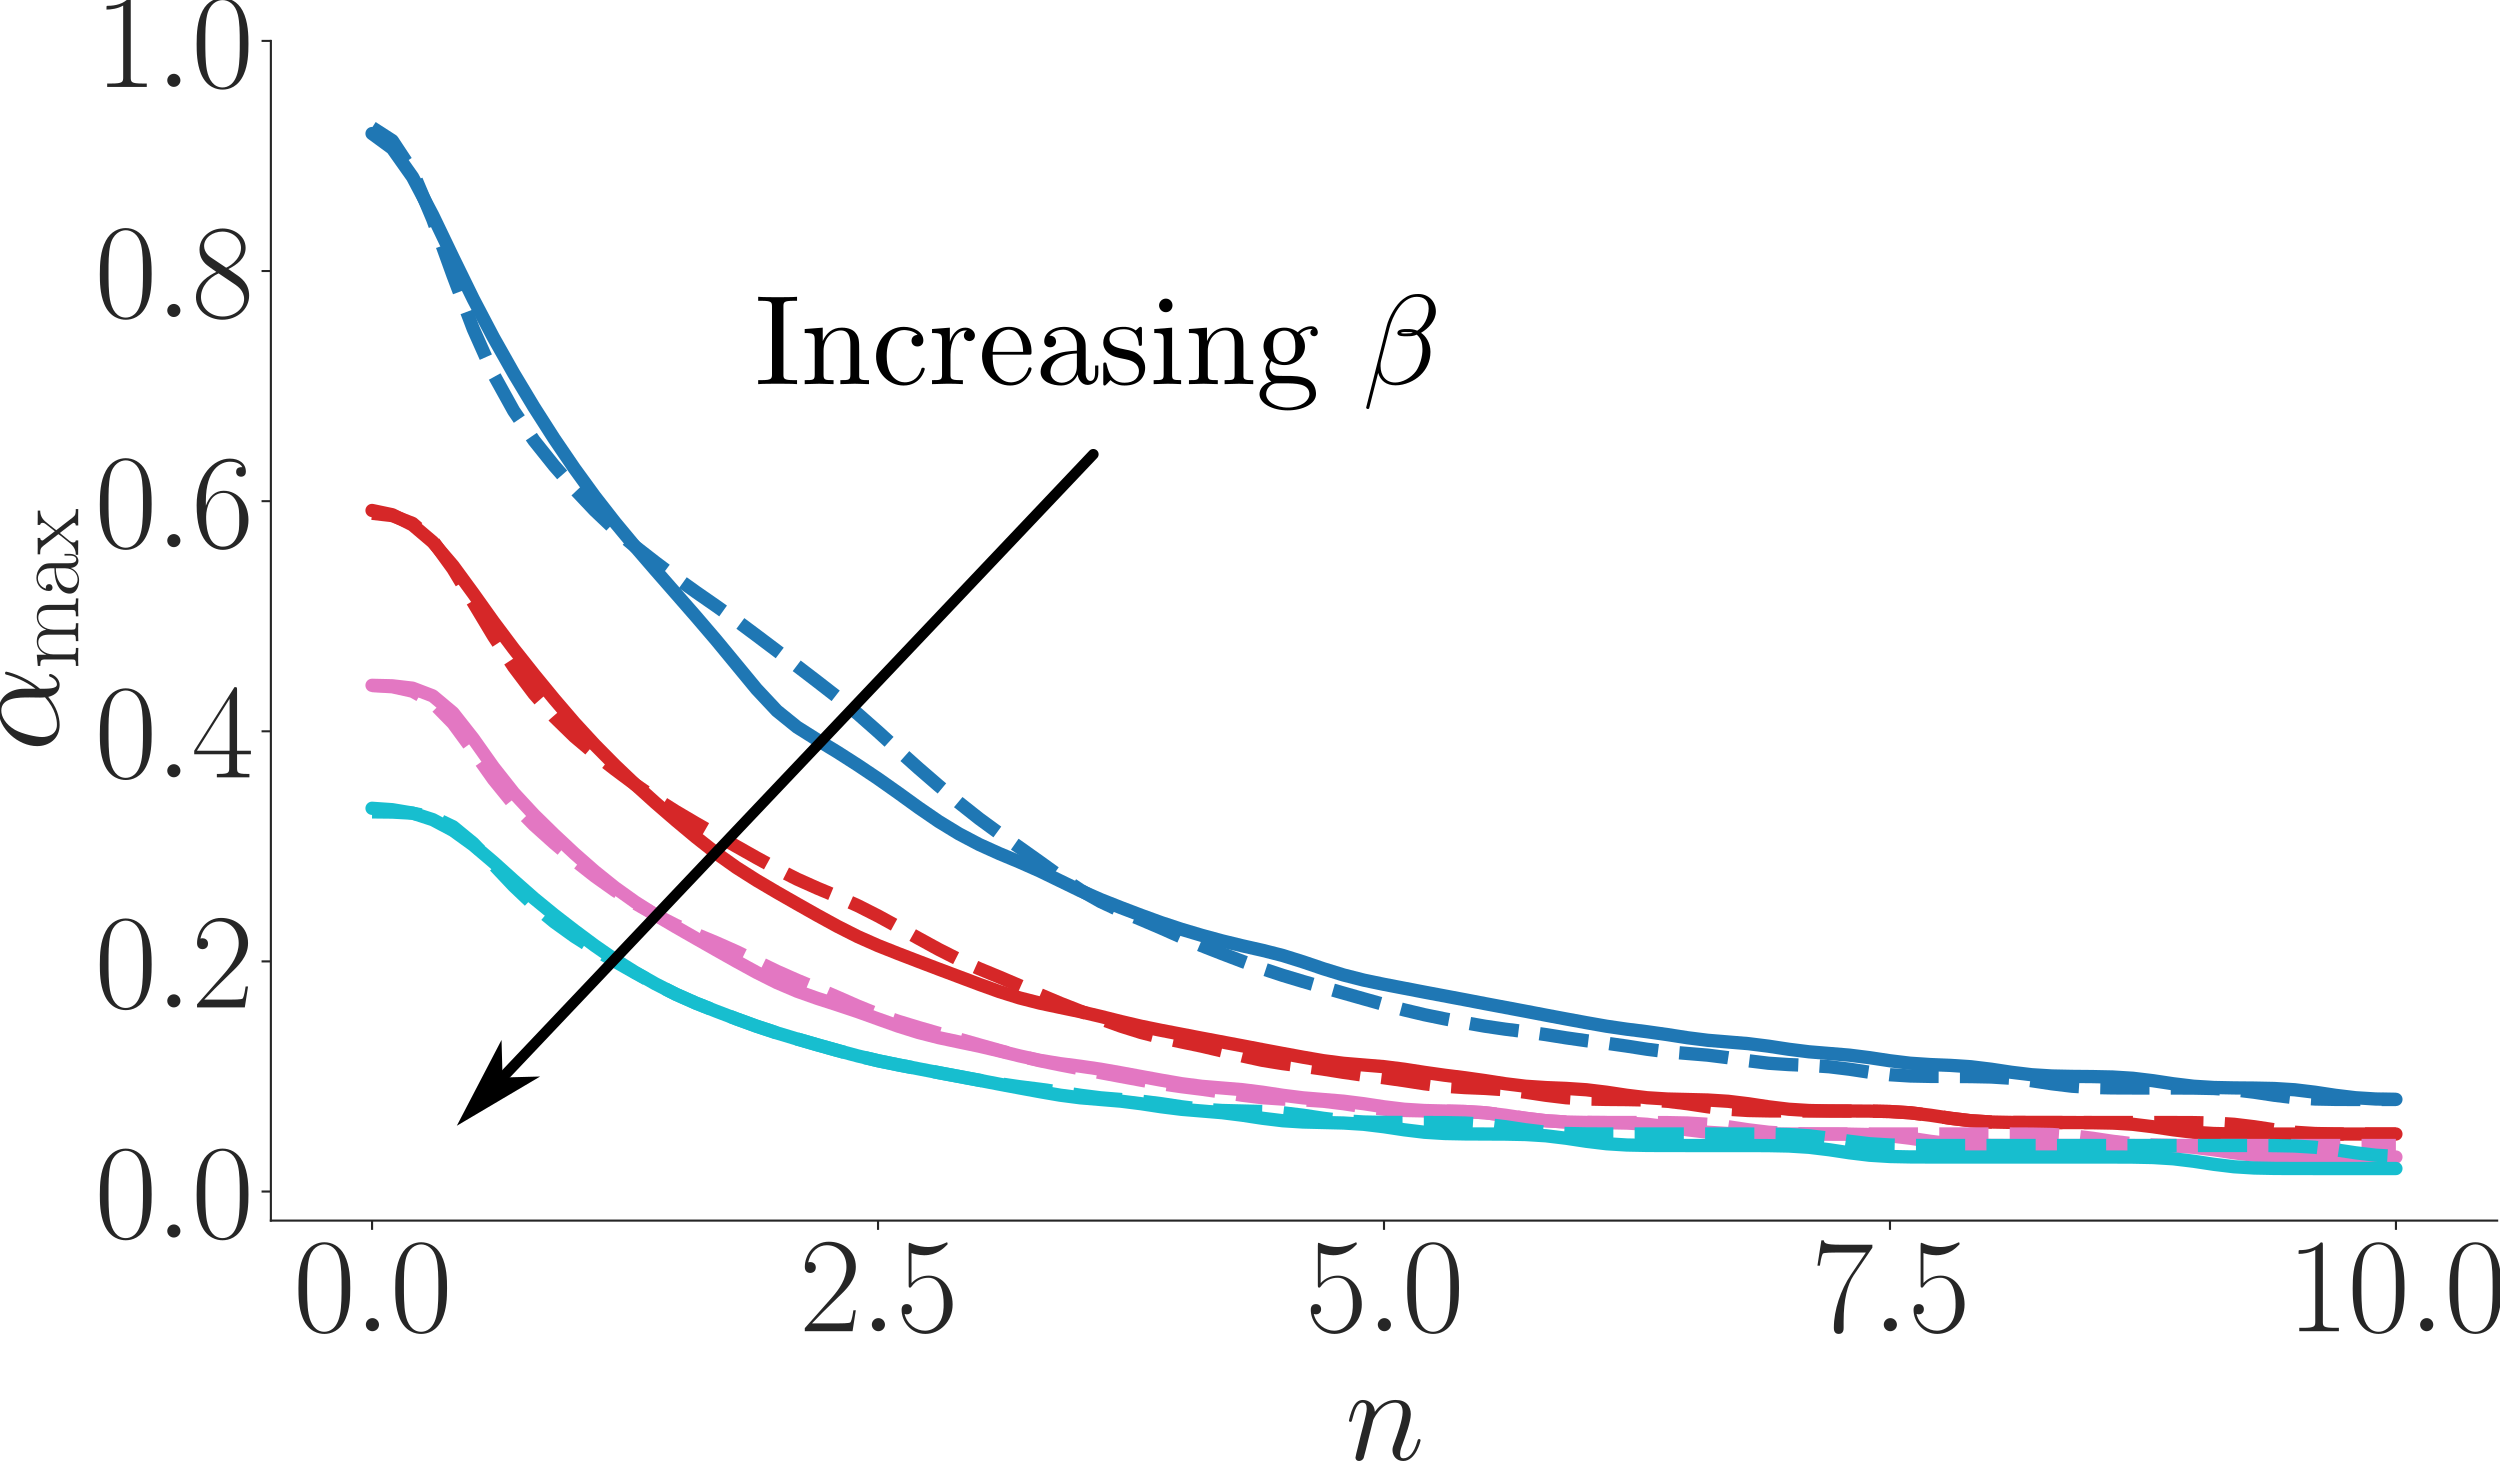 <?xml version="1.0" encoding="UTF-8" standalone="no"?>
<svg
   width="939.911pt"
   height="549.27pt"
   viewBox="0 0 939.911 549.27"
   version="1.1"
   id="svg117"
   sodipodi:docname="range_throughput.svg"
   inkscape:version="1.3.2 (091e20e, 2023-11-25)"
   xmlns:inkscape="http://www.inkscape.org/namespaces/inkscape"
   xmlns:sodipodi="http://sodipodi.sourceforge.net/DTD/sodipodi-0.dtd"
   xmlns:xlink="http://www.w3.org/1999/xlink"
   xmlns="http://www.w3.org/2000/svg"
   xmlns:svg="http://www.w3.org/2000/svg"
   xmlns:rdf="http://www.w3.org/1999/02/22-rdf-syntax-ns#"
   xmlns:cc="http://creativecommons.org/ns#"
   xmlns:dc="http://purl.org/dc/elements/1.1/">
  <sodipodi:namedview
     id="namedview117"
     pagecolor="#ffffff"
     bordercolor="#000000"
     borderopacity="0.25"
     inkscape:showpageshadow="2"
     inkscape:pageopacity="0.0"
     inkscape:pagecheckerboard="0"
     inkscape:deskcolor="#d1d1d1"
     inkscape:document-units="pt"
     inkscape:zoom="0.30729167"
     inkscape:cx="675.25424"
     inkscape:cy="312.40678"
     inkscape:window-width="1312"
     inkscape:window-height="777"
     inkscape:window-x="0"
     inkscape:window-y="25"
     inkscape:window-maximized="0"
     inkscape:current-layer="svg117" />
  <defs
     id="defs1">
    <marker
       style="overflow:visible"
       id="DartArrow"
       refX="0"
       refY="0"
       orient="auto-start-reverse"
       inkscape:stockid="Dart arrow"
       markerWidth="1"
       markerHeight="1"
       viewBox="0 0 1 1"
       inkscape:isstock="true"
       inkscape:collect="always"
       preserveAspectRatio="xMidYMid">
      <path
         style="fill:context-stroke;fill-rule:evenodd;stroke:none"
         d="M 0,0 5,-5 -12.5,0 5,5 Z"
         transform="scale(-0.5)"
         id="path6" />
    </marker>
    <style
       type="text/css"
       id="style1">*{stroke-linejoin: round; stroke-linecap: butt}</style>
  </defs>
  <g
     id="figure_1"
     transform="translate(-33.162,-53.742)">
    <g
       id="axes_1">
      <g
         id="patch_2">
        <path
           d="M 135,512.64 H 972 V 69.12 H 135 Z"
           style="fill:#ffffff"
           id="path2" />
      </g>
      <g
         id="matplotlib.axis_1">
        <g
           id="xtick_1">
          <g
             id="line2d_1">
            <defs
               id="defs2">
              <path
                 id="mae8cf940c8"
                 d="M 0,0 V 3.5"
                 style="stroke:#262626;stroke-width:0.8" />
            </defs>
            <g
               id="g2">
              <use
                 xlink:href="#mae8cf940c8"
                 x="173.045"
                 y="512.64"
                 style="fill:#262626;stroke:#262626;stroke-width:0.8"
                 id="use2" />
            </g>
          </g>
          <g
             id="text_1">
            <!-- $\mathdefault{0.0}$ -->
            <g
               style="fill:#262626"
               transform="matrix(0.5,0,0,-0.5,143.426,554.233)"
               id="g5">
              <defs
                 id="defs3">
                <path
                   id="CMR17-30"
                   d="m 2688,2025 c 0,391 -6,1055 -275,1566 -237,448 -615,607 -947,607 -308,0 -698,-140 -941,-601 C 269,3118 243,2524 243,2025 c 0,-364 7,-919 205,-1406 275,-658 768,-747 1018,-747 294,0 742,121 1004,728 192,442 218,959 218,1425 z M 1466,-26 c -410,0 -653,351 -743,838 -70,376 -70,926 -70,1284 0,492 0,901 83,1291 122,542 480,709 730,709 262,0 601,-173 723,-696 83,-364 89,-793 89,-1304 0,-416 0,-927 -76,-1304 C 2067,95 1690,-26 1466,-26 Z"
                   transform="scale(0.016)" />
                <path
                   id="CMMI12-3a"
                   d="M 1178,307 C 1178,492 1024,619 870,619 685,619 557,466 557,313 557,128 710,0 864,0 c 186,0 314,153 314,307 z"
                   transform="scale(0.016)" />
              </defs>
              <use
                 xlink:href="#CMR17-30"
                 transform="scale(0.996)"
                 id="use3" />
              <use
                 xlink:href="#CMMI12-3a"
                 transform="matrix(0.996,0,0,0.996,45.69,0)"
                 id="use4" />
              <use
                 xlink:href="#CMR17-30"
                 transform="matrix(0.996,0,0,0.996,72.788,0)"
                 id="use5" />
            </g>
          </g>
        </g>
        <g
           id="xtick_2">
          <g
             id="line2d_2">
            <g
               id="g6">
              <use
                 xlink:href="#mae8cf940c8"
                 x="363.273"
                 y="512.64"
                 style="fill:#262626;stroke:#262626;stroke-width:0.8"
                 id="use6" />
            </g>
          </g>
          <g
             id="text_2">
            <!-- $\mathdefault{2.5}$ -->
            <g
               style="fill:#262626"
               transform="matrix(0.5,0,0,-0.5,333.653,554.233)"
               id="g9">
              <defs
                 id="defs6">
                <path
                   id="CMR17-32"
                   d="M 2669,989 H 2554 C 2490,536 2438,459 2413,420 2381,369 1920,369 1830,369 H 602 c 230,250 678,703 1222,1228 390,370 845,805 845,1438 0,755 -602,1189 -1274,1189 -704,0 -1133,-620 -1133,-1194 0,-250 186,-282 263,-282 64,0 256,39 256,262 0,197 -167,254 -256,254 -39,0 -77,-6 -103,-19 122,545 493,813 884,813 556,0 921,-441 921,-1023 0,-556 -326,-1035 -691,-1451 L 262,146 V 0 h 2253 z"
                   transform="scale(0.016)" />
                <path
                   id="CMR17-35"
                   d="m 730,3692 c 64,-26 326,-108 595,-108 595,0 921,327 1107,516 0,57 0,92 -38,92 -7,0 -20,0 -71,-29 -224,-105 -486,-190 -806,-190 -192,0 -480,26 -794,166 -70,32 -83,32 -89,32 -32,0 -39,-7 -39,-134 V 2203 c 0,-114 0,-146 64,-146 32,0 45,13 77,57 205,287 486,408 806,408 224,0 704,-140 704,-1233 0,-204 0,-574 -192,-868 C 1894,159 1645,25 1370,25 947,25 518,320 403,814 c 26,-7 77,-19 103,-19 83,0 243,45 243,243 0,172 -122,242 -243,242 -148,0 -244,-90 -244,-269 0,-557 442,-1139 1120,-1139 660,0 1287,568 1287,1392 0,766 -499,1360 -1120,1360 -327,0 -602,-121 -819,-350 z"
                   transform="scale(0.016)" />
              </defs>
              <use
                 xlink:href="#CMR17-32"
                 transform="scale(0.996)"
                 id="use7" />
              <use
                 xlink:href="#CMMI12-3a"
                 transform="matrix(0.996,0,0,0.996,45.69,0)"
                 id="use8" />
              <use
                 xlink:href="#CMR17-35"
                 transform="matrix(0.996,0,0,0.996,72.788,0)"
                 id="use9" />
            </g>
          </g>
        </g>
        <g
           id="xtick_3">
          <g
             id="line2d_3">
            <g
               id="g10">
              <use
                 xlink:href="#mae8cf940c8"
                 x="553.5"
                 y="512.64"
                 style="fill:#262626;stroke:#262626;stroke-width:0.8"
                 id="use10" />
            </g>
          </g>
          <g
             id="text_3">
            <!-- $\mathdefault{5.0}$ -->
            <g
               style="fill:#262626"
               transform="matrix(0.5,0,0,-0.5,523.88,554.233)"
               id="g13">
              <use
                 xlink:href="#CMR17-35"
                 transform="scale(0.996)"
                 id="use11" />
              <use
                 xlink:href="#CMMI12-3a"
                 transform="matrix(0.996,0,0,0.996,45.69,0)"
                 id="use12" />
              <use
                 xlink:href="#CMR17-30"
                 transform="matrix(0.996,0,0,0.996,72.788,0)"
                 id="use13" />
            </g>
          </g>
        </g>
        <g
           id="xtick_4">
          <g
             id="line2d_4">
            <g
               id="g14">
              <use
                 xlink:href="#mae8cf940c8"
                 x="743.727"
                 y="512.64"
                 style="fill:#262626;stroke:#262626;stroke-width:0.8"
                 id="use14" />
            </g>
          </g>
          <g
             id="text_4">
            <!-- $\mathdefault{7.5}$ -->
            <g
               style="fill:#262626"
               transform="matrix(0.5,0,0,-0.5,714.108,554.233)"
               id="g17">
              <defs
                 id="defs14">
                <path
                   id="CMR17-37"
                   d="m 2886,3941 v 140 H 1382 c -748,0 -761,84 -787,207 H 480 L 294,3094 h 116 c 19,121 64,446 140,567 39,51 512,51 621,51 H 2579 L 1869,2661 C 1395,1954 1069,999 1069,165 c 0,-76 0,-293 230,-293 231,0 231,217 231,299 v 294 c 0,1043 179,1731 473,2171 z"
                   transform="scale(0.016)" />
              </defs>
              <use
                 xlink:href="#CMR17-37"
                 transform="scale(0.996)"
                 id="use15" />
              <use
                 xlink:href="#CMMI12-3a"
                 transform="matrix(0.996,0,0,0.996,45.69,0)"
                 id="use16" />
              <use
                 xlink:href="#CMR17-35"
                 transform="matrix(0.996,0,0,0.996,72.788,0)"
                 id="use17" />
            </g>
          </g>
        </g>
        <g
           id="xtick_5">
          <g
             id="line2d_5">
            <g
               id="g18">
              <use
                 xlink:href="#mae8cf940c8"
                 x="933.955"
                 y="512.64"
                 style="fill:#262626;stroke:#262626;stroke-width:0.8"
                 id="use18" />
            </g>
          </g>
          <g
             id="text_5">
            <!-- $\mathdefault{10.0}$ -->
            <g
               style="fill:#262626"
               transform="matrix(0.5,0,0,-0.5,892.912,554.233)"
               id="g22">
              <defs
                 id="defs18">
                <path
                   id="CMR17-31"
                   d="m 1702,4058 c 0,134 -6,134 -96,134 -249,-276 -627,-365 -985,-365 -19,0 -51,0 -58,-19 -6,-13 -6,-26 -6,-160 198,0 531,38 787,191 V 461 C 1344,236 1331,160 781,160 H 589 V 0 c 307,0 627,0 934,0 307,0 627,0 935,0 v 160 h -192 c -551,0 -564,70 -564,298 z"
                   transform="scale(0.016)" />
              </defs>
              <use
                 xlink:href="#CMR17-31"
                 transform="scale(0.996)"
                 id="use19" />
              <use
                 xlink:href="#CMR17-30"
                 transform="matrix(0.996,0,0,0.996,45.69,0)"
                 id="use20" />
              <use
                 xlink:href="#CMMI12-3a"
                 transform="matrix(0.996,0,0,0.996,91.381,0)"
                 id="use21" />
              <use
                 xlink:href="#CMR17-30"
                 transform="matrix(0.996,0,0,0.996,118.478,0)"
                 id="use22" />
            </g>
          </g>
        </g>
        <g
           id="text_6">
          <!-- $n$ -->
          <g
             style="fill:#262626"
             transform="matrix(0.5,0,0,-0.5,538.942,602.514)"
             id="g23">
            <defs
               id="defs22">
              <path
                 id="CMMI12-6e"
                 d="m 1318,1871 c 13,39 173,358 410,562 166,153 384,256 634,256 256,0 345,-192 345,-447 0,-364 -262,-1092 -390,-1437 -58,-154 -90,-237 -90,-352 0,-287 199,-517 506,-517 595,0 819,939 819,977 0,32 -26,58 -64,58 -58,0 -64,-19 -96,-128 C 3245,319 3002,64 2752,64 c -64,0 -166,0 -166,205 0,160 70,352 108,441 128,353 397,1070 397,1435 0,383 -224,671 -710,671 -570,0 -871,-401 -986,-561 -19,363 -281,561 -563,561 -205,0 -346,-121 -454,-338 -116,-230 -205,-613 -205,-639 0,-25 25,-57 70,-57 51,0 58,6 96,153 103,390 218,754 474,754 147,0 198,-103 198,-294 0,-141 -64,-390 -109,-588 L 723,1118 C 698,996 627,709 595,594 550,428 480,128 480,96 480,6 550,-64 646,-64 c 77,0 167,38 218,134 13,32 70,256 102,383 l 141,575 z"
                 transform="scale(0.016)" />
            </defs>
            <use
               xlink:href="#CMMI12-6e"
               transform="scale(0.996)"
               id="use23" />
          </g>
        </g>
      </g>
      <g
         id="matplotlib.axis_2">
        <g
           id="ytick_1">
          <g
             id="line2d_6">
            <defs
               id="defs23">
              <path
                 id="m2b1c0448bb"
                 d="M 0,0 H -3.5"
                 style="stroke:#262626;stroke-width:0.8" />
            </defs>
            <g
               id="g24">
              <use
                 xlink:href="#m2b1c0448bb"
                 x="135"
                 y="501.725"
                 style="fill:#262626;stroke:#262626;stroke-width:0.8"
                 id="use24" />
            </g>
          </g>
          <g
             id="text_7">
            <!-- $\mathdefault{0.0}$ -->
            <g
               style="fill:#262626"
               transform="matrix(0.5,0,0,-0.5,68.761,519.021)"
               id="g27">
              <use
                 xlink:href="#CMR17-30"
                 transform="scale(0.996)"
                 id="use25" />
              <use
                 xlink:href="#CMMI12-3a"
                 transform="matrix(0.996,0,0,0.996,45.69,0)"
                 id="use26" />
              <use
                 xlink:href="#CMR17-30"
                 transform="matrix(0.996,0,0,0.996,72.788,0)"
                 id="use27" />
            </g>
          </g>
        </g>
        <g
           id="ytick_2">
          <g
             id="line2d_7">
            <g
               id="g28">
              <use
                 xlink:href="#m2b1c0448bb"
                 x="135"
                 y="415.204"
                 style="fill:#262626;stroke:#262626;stroke-width:0.8"
                 id="use28" />
            </g>
          </g>
          <g
             id="text_8">
            <!-- $\mathdefault{0.2}$ -->
            <g
               style="fill:#262626"
               transform="matrix(0.5,0,0,-0.5,68.761,432.5)"
               id="g31">
              <use
                 xlink:href="#CMR17-30"
                 transform="scale(0.996)"
                 id="use29" />
              <use
                 xlink:href="#CMMI12-3a"
                 transform="matrix(0.996,0,0,0.996,45.69,0)"
                 id="use30" />
              <use
                 xlink:href="#CMR17-32"
                 transform="matrix(0.996,0,0,0.996,72.788,0)"
                 id="use31" />
            </g>
          </g>
        </g>
        <g
           id="ytick_3">
          <g
             id="line2d_8">
            <g
               id="g32">
              <use
                 xlink:href="#m2b1c0448bb"
                 x="135"
                 y="328.683"
                 style="fill:#262626;stroke:#262626;stroke-width:0.8"
                 id="use32" />
            </g>
          </g>
          <g
             id="text_9">
            <!-- $\mathdefault{0.4}$ -->
            <g
               style="fill:#262626"
               transform="matrix(0.5,0,0,-0.5,68.761,345.979)"
               id="g35">
              <defs
                 id="defs32">
                <path
                   id="CMR17-34"
                   d="m 2150,4122 c 0,134 -6,134 -121,134 L 128,1254 V 1088 H 1779 V 457 c 0,-233 -13,-297 -461,-297 H 1197 V 0 c 205,0 550,0 768,0 217,0 563,0 768,0 v 160 h -122 c -448,0 -461,64 -461,297 v 631 h 653 v 166 H 2150 Z M 1798,3703 V 1254 H 256 Z"
                   transform="scale(0.016)" />
              </defs>
              <use
                 xlink:href="#CMR17-30"
                 transform="scale(0.996)"
                 id="use33" />
              <use
                 xlink:href="#CMMI12-3a"
                 transform="matrix(0.996,0,0,0.996,45.69,0)"
                 id="use34" />
              <use
                 xlink:href="#CMR17-34"
                 transform="matrix(0.996,0,0,0.996,72.788,0)"
                 id="use35" />
            </g>
          </g>
        </g>
        <g
           id="ytick_4">
          <g
             id="line2d_9">
            <g
               id="g36">
              <use
                 xlink:href="#m2b1c0448bb"
                 x="135"
                 y="242.162"
                 style="fill:#262626;stroke:#262626;stroke-width:0.8"
                 id="use36" />
            </g>
          </g>
          <g
             id="text_10">
            <!-- $\mathdefault{0.6}$ -->
            <g
               style="fill:#262626"
               transform="matrix(0.5,0,0,-0.5,68.761,259.458)"
               id="g39">
              <defs
                 id="defs36">
                <path
                   id="CMR17-36"
                   d="m 678,2176 c 0,1514 717,1856 1133,1856 135,0 461,-23 589,-256 -102,0 -294,0 -294,-223 0,-172 140,-230 230,-230 58,0 230,25 230,237 0,394 -320,619 -761,619 -762,0 -1562,-789 -1562,-2195 0,-1731 723,-2112 1235,-2112 621,0 1210,555 1210,1411 0,798 -518,1379 -1171,1379 -391,0 -679,-255 -839,-702 z M 1478,25 c -787,0 -787,1175 -787,1411 0,460 218,1124 813,1124 109,0 422,0 634,-440 115,-250 115,-511 115,-831 0,-345 0,-599 -135,-855 C 1978,171 1773,25 1478,25 Z"
                   transform="scale(0.016)" />
              </defs>
              <use
                 xlink:href="#CMR17-30"
                 transform="scale(0.996)"
                 id="use37" />
              <use
                 xlink:href="#CMMI12-3a"
                 transform="matrix(0.996,0,0,0.996,45.69,0)"
                 id="use38" />
              <use
                 xlink:href="#CMR17-36"
                 transform="matrix(0.996,0,0,0.996,72.788,0)"
                 id="use39" />
            </g>
          </g>
        </g>
        <g
           id="ytick_5">
          <g
             id="line2d_10">
            <g
               id="g40">
              <use
                 xlink:href="#m2b1c0448bb"
                 x="135"
                 y="155.641"
                 style="fill:#262626;stroke:#262626;stroke-width:0.8"
                 id="use40" />
            </g>
          </g>
          <g
             id="text_11">
            <!-- $\mathdefault{0.8}$ -->
            <g
               style="fill:#262626"
               transform="matrix(0.5,0,0,-0.5,68.761,172.937)"
               id="g43">
              <defs
                 id="defs40">
                <path
                   id="CMR17-38"
                   d="m 1741,2264 c 403,203 813,509 813,999 0,578 -564,916 -1082,916 -582,0 -1094,-420 -1094,-999 0,-159 38,-433 288,-675 64,-63 332,-254 505,-375 C 883,1983 211,1634 211,934 211,279 838,-128 1459,-128 c 685,0 1261,490 1261,1138 0,580 -390,847 -646,1019 z m -839,558 c -51,32 -307,229 -307,529 0,388 403,681 864,681 506,0 877,-356 877,-770 0,-593 -666,-931 -698,-931 -6,0 -12,0 -64,39 z M 2080,1519 c 96,-70 403,-279 403,-668 C 2483,381 2010,25 1472,25 890,25 448,438 448,940 c 0,503 390,922 832,1120 z"
                   transform="scale(0.016)" />
              </defs>
              <use
                 xlink:href="#CMR17-30"
                 transform="scale(0.996)"
                 id="use41" />
              <use
                 xlink:href="#CMMI12-3a"
                 transform="matrix(0.996,0,0,0.996,45.69,0)"
                 id="use42" />
              <use
                 xlink:href="#CMR17-38"
                 transform="matrix(0.996,0,0,0.996,72.788,0)"
                 id="use43" />
            </g>
          </g>
        </g>
        <g
           id="ytick_6">
          <g
             id="line2d_11">
            <g
               id="g44">
              <use
                 xlink:href="#m2b1c0448bb"
                 x="135"
                 y="69.12"
                 style="fill:#262626;stroke:#262626;stroke-width:0.8"
                 id="use44" />
            </g>
          </g>
          <g
             id="text_12">
            <!-- $\mathdefault{1.0}$ -->
            <g
               style="fill:#262626"
               transform="matrix(0.5,0,0,-0.5,68.761,86.416)"
               id="g47">
              <use
                 xlink:href="#CMR17-31"
                 transform="scale(0.996)"
                 id="use45" />
              <use
                 xlink:href="#CMMI12-3a"
                 transform="matrix(0.996,0,0,0.996,45.69,0)"
                 id="use46" />
              <use
                 xlink:href="#CMR17-30"
                 transform="matrix(0.996,0,0,0.996,72.788,0)"
                 id="use47" />
            </g>
          </g>
        </g>
        <g
           id="text_13">
          <!-- $\alpha_{\mathrm{max}}$ -->
          <g
             style="fill:#262626"
             transform="matrix(0,-0.5,-0.5,0,55.072,336.3)"
             id="g51">
            <defs
               id="defs47">
              <path
                 id="CMMI12-b"
                 d="m 2963,1616 c 0,619 -352,1199 -1030,1199 C 1094,2815 256,1902 256,996 256,441 602,-64 1254,-64 c 397,0 871,153 1325,536 90,-357 288,-536 563,-536 346,0 519,358 519,441 0,57 -45,57 -64,57 -51,0 -58,-19 -77,-70 -58,-160 -205,-300 -358,-300 -199,0 -199,408 -199,798 653,779 807,1584 807,1590 0,58 -52,58 -71,58 -57,0 -64,-19 -89,-134 -84,-281 -250,-779 -647,-1303 z M 2560,626 C 1997,121 1491,64 1267,64 813,64 685,466 685,766 c 0,274 141,926 339,1278 262,447 621,644 909,644 621,0 621,-811 621,-1347 0,-159 -7,-325 -7,-485 0,-128 7,-160 13,-230 z"
                 transform="scale(0.016)" />
              <path
                 id="CMR17-6d"
                 d="m 4326,1933 c 0,319 -57,857 -819,857 -435,0 -736,-294 -851,-639 h -6 c -77,525 -455,639 -813,639 -506,0 -768,-390 -864,-646 h -7 v 646 l -755,-70 v -166 c 378,0 435,-39 435,-346 V 428 C 646,184 621,153 211,153 V -13 C 365,0 646,0 813,0 c 166,0 454,0 608,-13 v 166 c -410,0 -435,25 -435,275 v 1230 c 0,589 358,1030 806,1030 474,0 525,-422 525,-730 V 428 c 0,-244 -26,-275 -435,-275 V -13 c 153,13 435,13 601,13 167,0 455,0 608,-13 v 166 c -409,0 -435,25 -435,275 v 1230 c 0,589 358,1030 806,1030 474,0 525,-422 525,-730 V 428 c 0,-244 -25,-275 -435,-275 V -13 c 154,13 435,13 602,13 166,0 454,0 608,-13 v 166 c -410,0 -436,25 -436,275 z"
                 transform="scale(0.016)" />
              <path
                 id="CMR17-61"
                 d="m 2304,1653 c 0,419 0,641 -269,890 -237,209 -512,273 -729,273 -506,0 -871,-409 -871,-845 0,-243 192,-243 231,-243 83,0 230,50 230,226 0,158 -122,227 -230,227 -26,0 -58,-7 -77,-13 134,424 480,546 704,546 320,0 672,-285 672,-829 V 1600 C 1587,1600 1133,1549 774,1357 371,1133 256,813 256,570 256,77 832,-64 1171,-64 c 352,0 679,203 819,575 13,-278 192,-529 474,-529 134,0 474,88 474,585 V 920 H 2822 V 562 c 0,-384 -172,-434 -256,-434 -262,0 -262,330 -262,610 z M 1965,870 C 1965,317 1568,38 1216,38 896,38 646,275 646,570 c 0,191 84,530 455,735 307,173 659,199 864,199 z"
                 transform="scale(0.016)" />
              <path
                 id="CMR17-78"
                 d="m 1664,1477 c 192,249 410,529 589,739 211,242 454,344 736,344 v 166 c -109,0 -333,0 -448,0 -173,0 -371,0 -519,6 v -166 c 90,-13 141,-77 141,-166 0,-115 -64,-185 -96,-229 l -473,-598 -564,733 c -57,70 -57,82 -57,114 0,77 64,140 173,140 v 172 c -154,-6 -429,-6 -589,-6 -173,0 -378,0 -519,6 v -172 c 346,0 423,-26 576,-217 l 736,-948 c 13,-13 45,-51 45,-70 C 1395,1299 838,619 768,530 480,185 179,160 6,160 V 0 c 109,0 333,0 448,0 128,0 410,0 525,-6 v 166 c -38,6 -141,19 -141,165 0,115 52,185 109,261 l 531,650 557,-724 c 51,-70 128,-166 128,-211 0,-90 -77,-141 -179,-141 V -6 c 154,6 429,6 589,6 173,0 377,0 518,-6 v 166 c -320,0 -416,12 -569,210 z"
                 transform="scale(0.016)" />
            </defs>
            <use
               xlink:href="#CMMI12-b"
               transform="scale(0.996)"
               id="use48" />
            <use
               xlink:href="#CMR17-6d"
               transform="matrix(0.697,0,0,0.697,62.047,-14.944)"
               id="use49" />
            <use
               xlink:href="#CMR17-61"
               transform="matrix(0.697,0,0,0.697,115.89,-14.944)"
               id="use50" />
            <use
               xlink:href="#CMR17-78"
               transform="matrix(0.697,0,0,0.697,147.873,-14.944)"
               id="use51" />
          </g>
        </g>
      </g>
      <g
         id="PolyCollection_1" />
      <g
         id="PolyCollection_2" />
      <g
         id="PolyCollection_3" />
      <g
         id="PolyCollection_4" />
      <g
         id="PolyCollection_5" />
      <g
         id="PolyCollection_6" />
      <g
         id="PolyCollection_7" />
      <g
         id="PolyCollection_8" />
      <g
         id="line2d_12">
        <path
           d="m 173.045,103.958 7.609,5.572 7.609,10.765 7.609,14.426 7.609,15.862 7.609,15.561 7.609,14.513 7.609,13.482 7.609,12.661 7.609,11.901 7.609,11.166 7.609,10.469 7.609,9.767 7.609,9.163 7.609,8.813 7.609,8.693 7.609,8.713 7.609,8.889 7.609,9.221 7.609,9.232 7.609,8.127 7.609,6.158 7.609,4.792 7.609,4.62 7.609,4.878 7.609,5.097 7.609,5.367 7.609,5.5 7.609,5.219 7.609,4.644 7.609,4.009 7.609,3.437 7.609,3.175 7.609,3.372 7.609,3.697 7.609,3.693 7.609,3.339 7.609,3.011 7.609,2.898 7.609,2.771 7.609,2.509 7.609,2.262 7.609,2.069 7.609,1.85 7.609,1.715 7.609,1.933 7.609,2.388 7.609,2.583 7.609,2.353 7.609,1.936 7.609,1.587 7.609,1.464 7.609,1.467 7.609,1.432 7.609,1.432 7.609,1.463 7.609,1.432 7.609,1.432 7.609,1.462 7.609,1.428 7.609,1.403 7.609,1.34 7.609,1.11 7.609,0.95 7.609,1.078 7.609,1.188 7.609,0.959 7.609,0.629 7.609,0.629 7.609,0.955 7.609,1.159 7.609,0.955 7.609,0.629 7.609,0.629 7.609,0.954 7.609,1.155 7.609,0.926 7.609,0.506 7.609,0.311 7.609,0.506 7.609,0.926 7.609,1.151 7.609,0.921 7.609,0.473 7.609,0.16 7.609,0.066 7.609,0.16 7.609,0.473 7.609,0.921 7.609,1.151 7.609,0.921 7.609,0.473 7.609,0.16 7.609,0.066 7.609,0.16 7.609,0.473 7.609,0.921 7.609,1.151 7.609,0.921 7.609,0.473 7.609,0.151"
           clip-path="url(#p735bb7b7c3)"
           style="fill:none;stroke:#1f77b4;stroke-width:5;stroke-linecap:round"
           id="path51" />
      </g>
      <g
         id="line2d_13">
        <path
           d="m 173.045,101.723 7.609,4.899 7.609,11.539 7.609,18.054 7.609,21.086 7.609,20.108 7.609,17.072 7.609,13.751 7.609,11.111 7.609,9.514 7.609,8.699 7.609,8.061 7.609,7.225 7.609,6.388 7.609,5.918 7.609,5.703 7.609,5.441 7.609,5.281 7.609,5.436 7.609,5.666 7.609,5.73 7.609,5.758 7.609,5.821 7.609,5.913 7.609,6.231 7.609,6.714 7.609,6.937 7.609,6.802 7.609,6.579 7.609,6.362 7.609,6.02 7.609,5.564 7.609,5.305 7.609,5.403 7.609,5.477 7.609,5.096 7.609,4.326 7.609,3.556 7.609,3.175 7.609,3.253 7.609,3.376 7.609,3.216 7.609,2.982 7.609,2.894 7.609,2.771 7.609,2.513 7.609,2.29 7.609,2.192 7.609,2.167 7.609,2.159 7.609,2.134 7.609,2.036 7.609,1.813 7.609,1.555 7.609,1.432 7.609,1.344 7.609,1.11 7.609,0.951 7.609,1.082 7.609,1.216 7.609,1.081 7.609,0.946 7.609,1.077 7.609,1.188 7.609,0.959 7.609,0.629 7.609,0.629 7.609,0.954 7.609,1.155 7.609,0.926 7.609,0.506 7.609,0.311 7.609,0.506 7.609,0.926 7.609,1.151 7.609,0.921 7.609,0.473 7.609,0.156 7.609,0.037 7.609,0.037 7.609,0.156 7.609,0.473 7.609,0.921 7.609,1.151 7.609,0.921 7.609,0.473 7.609,0.156 7.609,0.033 7.609,0.005 7.609,0.005 7.609,0.033 7.609,0.156 7.609,0.473 7.609,0.921 7.609,1.151 7.609,0.921 7.609,0.473 7.609,0.156 7.609,0.033 7.609,0.004 7.609,3.8e-4"
           clip-path="url(#p735bb7b7c3)"
           style="fill:none;stroke:#1f77b4;stroke-width:5;stroke-dasharray:18.5, 8;stroke-dashoffset:0"
           id="path52" />
      </g>
      <g
         id="line2d_14">
        <path
           d="m 173.045,245.666 7.609,1.601 7.609,3.801 7.609,6.471 7.609,8.903 7.609,10.403 7.609,10.69 7.609,10.161 7.609,9.597 7.609,9.285 7.609,8.885 7.609,8.268 7.609,7.698 7.609,7.253 7.609,6.868 7.609,6.588 7.609,6.358 7.609,5.987 7.609,5.408 7.609,4.832 7.609,4.486 7.609,4.355 7.609,4.298 7.609,4.17 7.609,3.849 7.609,3.372 7.609,3.019 7.609,2.927 7.609,2.898 7.609,2.859 7.609,2.862 7.609,2.738 7.609,2.386 7.609,1.944 7.609,1.616 7.609,1.588 7.609,1.789 7.609,1.909 7.609,1.784 7.609,1.555 7.609,1.46 7.609,1.467 7.609,1.432 7.609,1.432 7.609,1.462 7.609,1.427 7.609,1.399 7.609,1.311 7.609,0.987 7.609,0.633 7.609,0.629 7.609,0.959 7.609,1.188 7.609,1.077 7.609,0.946 7.609,1.077 7.609,1.184 7.609,0.93 7.609,0.506 7.609,0.311 7.609,0.506 7.609,0.926 7.609,1.151 7.609,0.922 7.609,0.477 7.609,0.189 7.609,0.189 7.609,0.477 7.609,0.922 7.609,1.151 7.609,0.921 7.609,0.473 7.609,0.156 7.609,0.037 7.609,0.037 7.609,0.156 7.609,0.473 7.609,0.921 7.609,1.151 7.609,0.921 7.609,0.473 7.609,0.156 7.609,0.033 7.609,0.005 7.609,0.005 7.609,0.033 7.609,0.156 7.609,0.473 7.609,0.921 7.609,1.151 7.609,0.921 7.609,0.473 7.609,0.156 7.609,0.033 7.609,0.004 7.609,3.9e-4 h 7.609 7.609 7.609 7.609 7.609"
           clip-path="url(#p735bb7b7c3)"
           style="fill:none;stroke:#d62728;stroke-width:5;stroke-linecap:round"
           id="path53" />
      </g>
      <g
         id="line2d_15">
        <path
           d="m 173.045,246.717 7.609,0.868 7.609,2.943 7.609,6.601 7.609,10.478 7.609,12.628 7.609,12.673 7.609,11.551 7.609,10.102 7.609,8.693 7.609,7.414 7.609,6.425 7.609,5.919 7.609,5.67 7.609,5.285 7.609,4.804 7.609,4.482 7.609,4.359 7.609,4.326 7.609,4.294 7.609,4.17 7.609,3.853 7.609,3.405 7.609,3.175 7.609,3.405 7.609,3.853 7.609,4.166 7.609,4.26 7.609,4.166 7.609,3.852 7.609,3.4 7.609,3.143 7.609,3.249 7.609,3.376 7.609,3.216 7.609,2.982 7.609,2.89 7.609,2.742 7.609,2.387 7.609,1.944 7.609,1.616 7.609,1.587 7.609,1.785 7.609,1.88 7.609,1.661 7.609,1.233 7.609,0.979 7.609,1.086 7.609,1.217 7.609,1.081 7.609,0.946 7.609,1.077 7.609,1.184 7.609,0.93 7.609,0.506 7.609,0.311 7.609,0.506 7.609,0.926 7.609,1.151 7.609,0.921 7.609,0.473 7.609,0.16 7.609,0.066 7.609,0.16 7.609,0.473 7.609,0.921 7.609,1.151 7.609,0.921 7.609,0.473 7.609,0.156 7.609,0.033 7.609,0.004 7.609,7.7e-4 7.609,0.004 7.609,0.033 7.609,0.156 7.609,0.473 7.609,0.921 7.609,1.151 7.609,0.921 7.609,0.473 7.609,0.156 7.609,0.033 7.609,0.004 7.609,3.8e-4 h 7.609 7.609 7.609 l 7.609,3.9e-4 7.609,0.004 7.609,0.033 7.609,0.156 7.609,0.473 7.609,0.921 7.609,1.151 7.609,0.921 7.609,0.473 7.609,0.156 7.609,0.033 7.609,0.004 7.609,3.9e-4"
           clip-path="url(#p735bb7b7c3)"
           style="fill:none;stroke:#d62728;stroke-width:5;stroke-dasharray:18.5, 8;stroke-dashoffset:0"
           id="path54" />
      </g>
      <g
         id="line2d_16">
        <path
           d="m 173.045,311.406 7.609,0.177 7.609,0.886 7.609,2.903 7.609,6.38 7.609,9.694 7.609,10.756 7.609,9.651 7.609,8.206 7.609,7.465 7.609,7.11 7.609,6.685 7.609,6.111 7.609,5.436 7.609,4.836 7.609,4.487 7.609,4.359 7.609,4.326 7.609,4.293 7.609,4.166 7.609,3.82 7.609,3.249 7.609,2.698 7.609,2.45 7.609,2.542 7.609,2.739 7.609,2.71 7.609,2.382 7.609,1.944 7.609,1.616 7.609,1.587 7.609,1.785 7.609,1.88 7.609,1.661 7.609,1.234 7.609,0.983 7.609,1.114 7.609,1.34 7.609,1.399 7.609,1.395 7.609,1.311 7.609,0.987 7.609,0.633 7.609,0.629 7.609,0.955 7.609,1.159 7.609,0.955 7.609,0.629 7.609,0.629 7.609,0.954 7.609,1.155 7.609,0.922 7.609,0.477 7.609,0.189 7.609,0.189 7.609,0.477 7.609,0.922 7.609,1.151 7.609,0.921 7.609,0.473 7.609,0.16 7.609,0.066 7.609,0.16 7.609,0.473 7.609,0.921 7.609,1.151 7.609,0.921 7.609,0.473 7.609,0.156 7.609,0.033 7.609,0.004 7.609,7.8e-4 7.609,0.004 7.609,0.033 7.609,0.156 7.609,0.473 7.609,0.921 7.609,1.151 7.609,0.921 7.609,0.473 7.609,0.156 7.609,0.033 7.609,0.004 7.609,3.9e-4 h 7.609 7.609 l 7.609,3.8e-4 7.609,0.004 7.609,0.033 7.609,0.156 7.609,0.473 7.609,0.921 7.609,1.151 7.609,0.921 7.609,0.473 7.609,0.156 7.609,0.033 7.609,0.004 7.609,3.8e-4 h 7.609 7.609"
           clip-path="url(#p735bb7b7c3)"
           style="fill:none;stroke:#e377c2;stroke-width:5;stroke-linecap:round"
           id="path55" />
      </g>
      <g
         id="line2d_17">
        <path
           d="m 173.045,311.486 7.609,0.447 7.609,1.676 7.609,4.273 7.609,7.759 7.609,10.382 7.609,10.752 7.609,9.362 7.609,7.766 7.609,6.837 7.609,6.404 7.609,5.992 7.609,5.404 7.609,4.799 7.609,4.33 7.609,3.886 7.609,3.409 7.609,3.171 7.609,3.372 7.609,3.697 7.609,3.697 7.609,3.367 7.609,3.138 7.609,3.244 7.609,3.347 7.609,3.089 7.609,2.636 7.609,2.319 7.609,2.196 7.609,2.167 7.609,2.159 7.609,2.134 7.609,2.036 7.609,1.813 7.609,1.559 7.609,1.46 7.609,1.466 7.609,1.428 7.609,1.403 7.609,1.34 7.609,1.11 7.609,0.95 7.609,1.077 7.609,1.184 7.609,0.93 7.609,0.506 7.609,0.311 7.609,0.506 7.609,0.926 7.609,1.151 7.609,0.921 7.609,0.473 7.609,0.16 7.609,0.066 7.609,0.16 7.609,0.473 7.609,0.921 7.609,1.151 7.609,0.921 7.609,0.473 7.609,0.156 7.609,0.033 7.609,0.005 7.609,0.005 7.609,0.033 7.609,0.156 7.609,0.473 7.609,0.921 7.609,1.151 7.609,0.921 7.609,0.473 7.609,0.156 7.609,0.033 7.609,0.004 7.609,3.9e-4 h 7.609 7.609 7.609 7.609 7.609 l 7.609,3.9e-4 7.609,0.004 7.609,0.033 7.609,0.156 7.609,0.473 7.609,0.921 7.609,1.151 7.609,0.921 7.609,0.473 7.609,0.156 7.609,0.033 7.609,0.004 7.609,3.9e-4 h 7.609 7.609 7.609 7.609 7.609 7.609 7.609 7.609"
           clip-path="url(#p735bb7b7c3)"
           style="fill:none;stroke:#e377c2;stroke-width:5;stroke-dasharray:18.5, 8;stroke-dashoffset:0"
           id="path56" />
      </g>
      <g
         id="line2d_18">
        <path
           d="m 173.045,357.632 7.609,0.528 7.609,1.274 7.609,2.465 7.609,4.037 7.609,5.502 7.609,6.466 7.609,6.868 7.609,6.705 7.609,6.226 7.609,5.881 7.609,5.665 7.609,5.28 7.609,4.771 7.609,4.326 7.609,3.881 7.609,3.376 7.609,3.016 7.609,2.898 7.609,2.772 7.609,2.513 7.609,2.29 7.609,2.188 7.609,2.138 7.609,2.036 7.609,1.813 7.609,1.559 7.609,1.46 7.609,1.467 7.609,1.432 7.609,1.432 7.609,1.462 7.609,1.427 7.609,1.399 7.609,1.311 7.609,0.987 7.609,0.633 7.609,0.629 7.609,0.955 7.609,1.159 7.609,0.955 7.609,0.629 7.609,0.629 7.609,0.954 7.609,1.155 7.609,0.922 7.609,0.477 7.609,0.189 7.609,0.189 7.609,0.477 7.609,0.922 7.609,1.151 7.609,0.921 7.609,0.473 7.609,0.156 7.609,0.037 7.609,0.037 7.609,0.156 7.609,0.473 7.609,0.921 7.609,1.151 7.609,0.921 7.609,0.473 7.609,0.156 7.609,0.033 7.609,0.004 7.609,3.9e-4 7.609,3.8e-4 7.609,0.004 7.609,0.033 7.609,0.156 7.609,0.473 7.609,0.921 7.609,1.151 7.609,0.921 7.609,0.473 7.609,0.156 7.609,0.033 7.609,0.004 7.609,3.8e-4 h 7.609 7.609 7.609 7.609 7.609 l 7.609,3.9e-4 7.609,0.004 7.609,0.033 7.609,0.156 7.609,0.473 7.609,0.921 7.609,1.151 7.609,0.921 7.609,0.473 7.609,0.156 7.609,0.033 7.609,0.004 7.609,3.9e-4 h 7.609 7.609 7.609"
           clip-path="url(#p735bb7b7c3)"
           style="fill:none;stroke:#17becf;stroke-width:5;stroke-linecap:round"
           id="path57" />
      </g>
      <g
         id="line2d_19">
        <path
           d="m 173.045,358.977 7.609,0.079 7.609,0.419 7.609,1.484 7.609,3.615 7.609,6.237 7.609,7.959 7.609,8.072 7.609,7.233 7.609,6.289 7.609,5.473 7.609,4.841 7.609,4.483 7.609,4.326 7.609,4.174 7.609,3.849 7.609,3.371 7.609,3.015 7.609,2.898 7.609,2.772 7.609,2.513 7.609,2.29 7.609,2.188 7.609,2.138 7.609,2.036 7.609,1.813 7.609,1.559 7.609,1.46 7.609,1.466 7.609,1.428 7.609,1.403 7.609,1.34 7.609,1.11 7.609,0.95 7.609,1.078 7.609,1.188 7.609,0.959 7.609,0.629 7.609,0.629 7.609,0.954 7.609,1.155 7.609,0.922 7.609,0.477 7.609,0.189 7.609,0.189 7.609,0.477 7.609,0.922 7.609,1.151 7.609,0.921 7.609,0.473 7.609,0.156 7.609,0.033 7.609,0.009 7.609,0.033 7.609,0.156 7.609,0.473 7.609,0.921 7.609,1.151 7.609,0.921 7.609,0.473 7.609,0.156 7.609,0.033 7.609,0.004 7.609,3.9e-4 h 7.609 7.609 7.609 l 7.609,3.9e-4 7.609,0.004 7.609,0.033 7.609,0.156 7.609,0.473 7.609,0.921 7.609,1.151 7.609,0.921 7.609,0.473 7.609,0.156 7.609,0.033 7.609,0.004 7.609,3.9e-4 h 7.609 7.609 7.609 7.609 7.609 7.609 7.609 7.609 7.609 7.609 7.609 7.609 l 7.609,3.8e-4 7.609,0.004 7.609,0.033 7.609,0.156 7.609,0.473 7.609,0.921 7.609,1.15 7.609,0.917 7.609,0.44"
           clip-path="url(#p735bb7b7c3)"
           style="fill:none;stroke:#17becf;stroke-width:5;stroke-dasharray:18.5, 8;stroke-dashoffset:0"
           id="path58" />
      </g>
      <g
         id="patch_3">
        <path
           d="M 135,512.64 V 69.12"
           style="fill:none;stroke:#262626;stroke-width:0.8;stroke-linecap:square;stroke-linejoin:miter"
           id="path59" />
      </g>
      <g
         id="patch_5">
        <path
           d="M 135,512.64 H 972"
           style="fill:none;stroke:#262626;stroke-width:0.8;stroke-linecap:square;stroke-linejoin:miter"
           id="path61" />
      </g>
    </g>
  </g>
  <defs
     id="defs117">
    <clipPath
       id="p735bb7b7c3">
      <rect
         x="135"
         y="69.12"
         width="837"
         height="443.52"
         id="rect117" />
    </clipPath>
  </defs>
  <path
     style="fill:none;stroke:#000000;stroke-width:4;stroke-linecap:round;marker-end:url(#DartArrow)"
     d="M 411.042,170.8 188.94,405.106"
     id="path117" />
  <g
     inkscape:label=""
     transform="matrix(4.82,0,0,4.82,-159.382,-250.642)"
     id="g466"
     style="stroke-width:0.588">
    <g
       id="g8982"
       style="stroke-width:0.588">
      <g
         style="fill:#000000;fill-opacity:1;stroke-width:0.588"
         id="g9371">
        <g
           id="use1864"
           transform="translate(91.925,81.963)"
           style="stroke-width:0.588">
          <path
             style="stroke:none;stroke-width:0.588"
             d="M 2.25,-6.031 C 2.25,-6.391 2.266,-6.5 3.062,-6.5 h 0.25 v -0.312 c -0.344,0.031 -1.125,0.031 -1.516,0.031 -0.375,0 -1.172,0 -1.516,-0.031 V -6.5 h 0.25 c 0.797,0 0.828,0.109 0.828,0.469 v 5.25 c 0,0.359 -0.031,0.469 -0.828,0.469 h -0.25 V 0 c 0.344,-0.031 1.141,-0.031 1.516,-0.031 0.391,0 1.172,0 1.516,0.031 v -0.312 h -0.25 C 2.266,-0.312 2.25,-0.422 2.25,-0.781 Z m 0,0"
             id="path128" />
        </g>
        <g
           id="use5701"
           transform="translate(95.522,81.963)"
           style="stroke-width:0.588">
          <path
             style="stroke:none;stroke-width:0.588"
             d="M 1.094,-3.422 V -0.75 c 0,0.438 -0.109,0.438 -0.781,0.438 V 0 c 0.359,-0.016 0.859,-0.031 1.141,-0.031 0.25,0 0.766,0.016 1.109,0.031 v -0.312 c -0.672,0 -0.781,0 -0.781,-0.438 V -2.594 C 1.781,-3.625 2.5,-4.188 3.125,-4.188 c 0.641,0 0.75,0.531 0.75,1.109 V -0.75 c 0,0.438 -0.109,0.438 -0.781,0.438 V 0 c 0.344,-0.016 0.859,-0.031 1.125,-0.031 0.25,0 0.781,0.016 1.109,0.031 v -0.312 c -0.516,0 -0.766,0 -0.766,-0.297 v -1.906 c 0,-0.859 0,-1.156 -0.312,-1.516 -0.141,-0.172 -0.469,-0.375 -1.047,-0.375 C 2.469,-4.406 2,-3.984 1.719,-3.359 V -4.406 L 0.312,-4.297 v 0.312 c 0.703,0 0.781,0.062 0.781,0.562 z m 0,0"
             id="path125" />
        </g>
        <g
           id="use8995"
           transform="translate(101.058,81.963)"
           style="stroke-width:0.588">
          <path
             style="stroke:none;stroke-width:0.588"
             d="m 1.172,-2.172 c 0,-1.625 0.812,-2.047 1.344,-2.047 0.094,0 0.719,0.016 1.062,0.375 -0.406,0.031 -0.469,0.328 -0.469,0.453 0,0.266 0.188,0.453 0.453,0.453 0.266,0 0.469,-0.156 0.469,-0.469 0,-0.672 -0.766,-1.062 -1.531,-1.062 -1.25,0 -2.156,1.078 -2.156,2.312 0,1.281 0.984,2.266 2.141,2.266 1.328,0 1.656,-1.203 1.656,-1.297 0,-0.094 -0.109,-0.094 -0.141,-0.094 -0.078,0 -0.109,0.031 -0.125,0.094 -0.281,0.922 -0.938,1.047 -1.297,1.047 -0.531,0 -1.406,-0.422 -1.406,-2.031 z m 0,0"
             id="path127" />
        </g>
        <g
           id="use8293"
           transform="translate(105.485,81.963)"
           style="stroke-width:0.588">
          <path
             style="stroke:none;stroke-width:0.588"
             d="M 1.672,-3.312 V -4.406 L 0.281,-4.297 v 0.312 c 0.703,0 0.781,0.062 0.781,0.562 V -0.75 c 0,0.438 -0.109,0.438 -0.781,0.438 V 0 c 0.391,-0.016 0.859,-0.031 1.141,-0.031 0.391,0 0.859,0 1.266,0.031 V -0.312 H 2.469 c -0.734,0 -0.75,-0.109 -0.75,-0.469 V -2.312 c 0,-0.984 0.422,-1.875 1.172,-1.875 0.062,0 0.094,0 0.109,0.016 -0.031,0 -0.234,0.125 -0.234,0.391 0,0.266 0.219,0.422 0.438,0.422 0.172,0 0.422,-0.125 0.422,-0.438 0,-0.312 -0.312,-0.609 -0.734,-0.609 -0.734,0 -1.094,0.672 -1.219,1.094 z m 0,0"
             id="path124" />
        </g>
        <g
           id="use9585"
           transform="translate(109.387,81.963)"
           style="stroke-width:0.588">
          <path
             style="stroke:none;stroke-width:0.588"
             d="M 1.109,-2.516 C 1.172,-4 2.016,-4.25 2.359,-4.25 c 1.016,0 1.125,1.344 1.125,1.734 z m 0,0.219 h 2.781 c 0.219,0 0.25,0 0.25,-0.219 0,-0.984 -0.547,-1.953 -1.781,-1.953 -1.156,0 -2.078,1.031 -2.078,2.281 0,1.328 1.047,2.297 2.188,2.297 C 3.688,0.109 4.141,-1 4.141,-1.188 4.141,-1.281 4.062,-1.312 4,-1.312 c -0.078,0 -0.109,0.062 -0.125,0.141 -0.344,1.031 -1.25,1.031 -1.344,1.031 -0.5,0 -0.891,-0.297 -1.125,-0.672 -0.297,-0.469 -0.297,-1.125 -0.297,-1.484 z m 0,0"
             id="path121" />
        </g>
        <g
           id="use3126"
           transform="translate(113.815,81.963)"
           style="stroke-width:0.588">
          <path
             style="stroke:none;stroke-width:0.588"
             d="m 3.312,-0.75 c 0.047,0.391 0.312,0.812 0.781,0.812 0.219,0 0.828,-0.141 0.828,-0.953 v -0.562 h -0.25 v 0.562 c 0,0.578 -0.25,0.641 -0.359,0.641 -0.328,0 -0.375,-0.453 -0.375,-0.5 v -1.984 c 0,-0.422 0,-0.812 -0.359,-1.188 C 3.188,-4.312 2.688,-4.469 2.219,-4.469 c -0.828,0 -1.516,0.469 -1.516,1.125 0,0.297 0.203,0.469 0.469,0.469 0.281,0 0.453,-0.203 0.453,-0.453 0,-0.125 -0.047,-0.453 -0.516,-0.453 C 1.391,-4.141 1.875,-4.25 2.188,-4.25 c 0.5,0 1.062,0.391 1.062,1.281 v 0.359 c -0.516,0.031 -1.203,0.062 -1.828,0.359 -0.75,0.344 -1,0.859 -1,1.297 0,0.812 0.969,1.062 1.594,1.062 0.656,0 1.109,-0.406 1.297,-0.859 z M 3.25,-2.391 v 1 c 0,0.938 -0.719,1.281 -1.172,1.281 -0.484,0 -0.891,-0.344 -0.891,-0.844 0,-0.547 0.422,-1.375 2.062,-1.438 z m 0,0"
             id="path123" />
        </g>
        <g
           id="use2934"
           transform="translate(118.796,81.963)"
           style="stroke-width:0.588">
          <path
             style="stroke:none;stroke-width:0.588"
             d="m 2.078,-1.938 c 0.219,0.047 1.031,0.203 1.031,0.922 0,0.5 -0.344,0.906 -1.125,0.906 -0.844,0 -1.203,-0.562 -1.391,-1.422 C 0.562,-1.656 0.562,-1.688 0.453,-1.688 c -0.125,0 -0.125,0.062 -0.125,0.234 V -0.125 c 0,0.172 0,0.234 0.109,0.234 0.047,0 0.062,-0.016 0.25,-0.203 0.016,-0.016 0.016,-0.031 0.203,-0.219 0.438,0.406 0.891,0.422 1.094,0.422 1.141,0 1.609,-0.672 1.609,-1.391 0,-0.516 -0.297,-0.828 -0.422,-0.938 C 2.844,-2.547 2.453,-2.625 2.031,-2.703 1.469,-2.812 0.812,-2.938 0.812,-3.516 c 0,-0.359 0.25,-0.766 1.109,-0.766 1.094,0 1.156,0.906 1.172,1.203 0,0.094 0.094,0.094 0.109,0.094 0.141,0 0.141,-0.047 0.141,-0.234 v -1.016 c 0,-0.156 0,-0.234 -0.109,-0.234 -0.047,0 -0.078,0 -0.203,0.125 -0.031,0.031 -0.125,0.125 -0.172,0.156 -0.375,-0.281 -0.781,-0.281 -0.938,-0.281 -1.219,0 -1.594,0.672 -1.594,1.234 0,0.344 0.156,0.625 0.422,0.844 0.328,0.25 0.609,0.312 1.328,0.453 z m 0,0"
             id="path122" />
        </g>
        <g
           id="use5216"
           transform="translate(122.725,81.963)"
           style="stroke-width:0.588">
          <path
             style="stroke:none;stroke-width:0.588"
             d="M 1.766,-4.406 0.375,-4.297 v 0.312 c 0.641,0 0.734,0.062 0.734,0.547 V -0.75 c 0,0.438 -0.109,0.438 -0.781,0.438 V 0 C 0.641,-0.016 1.188,-0.031 1.422,-0.031 1.781,-0.031 2.125,-0.016 2.469,0 v -0.312 c -0.672,0 -0.703,-0.047 -0.703,-0.438 z m 0.031,-1.734 c 0,-0.312 -0.234,-0.531 -0.516,-0.531 -0.312,0 -0.531,0.266 -0.531,0.531 0,0.266 0.219,0.531 0.531,0.531 0.281,0 0.516,-0.219 0.516,-0.531 z m 0,0"
             id="path119" />
        </g>
        <g
           id="use5878"
           transform="translate(125.493,81.963)"
           style="stroke-width:0.588">
          <path
             style="stroke:none;stroke-width:0.588"
             d="M 1.094,-3.422 V -0.75 c 0,0.438 -0.109,0.438 -0.781,0.438 V 0 c 0.359,-0.016 0.859,-0.031 1.141,-0.031 0.25,0 0.766,0.016 1.109,0.031 v -0.312 c -0.672,0 -0.781,0 -0.781,-0.438 V -2.594 C 1.781,-3.625 2.5,-4.188 3.125,-4.188 c 0.641,0 0.75,0.531 0.75,1.109 V -0.75 c 0,0.438 -0.109,0.438 -0.781,0.438 V 0 c 0.344,-0.016 0.859,-0.031 1.125,-0.031 0.25,0 0.781,0.016 1.109,0.031 v -0.312 c -0.516,0 -0.766,0 -0.766,-0.297 v -1.906 c 0,-0.859 0,-1.156 -0.312,-1.516 -0.141,-0.172 -0.469,-0.375 -1.047,-0.375 C 2.469,-4.406 2,-3.984 1.719,-3.359 V -4.406 L 0.312,-4.297 v 0.312 c 0.703,0 0.781,0.062 0.781,0.562 z m 0,0"
             id="path126" />
        </g>
        <g
           id="use6433"
           transform="translate(131.028,81.963)"
           style="stroke-width:0.588">
          <path
             style="stroke:none;stroke-width:0.588"
             d="m 2.219,-1.719 c -0.875,0 -0.875,-1 -0.875,-1.219 0,-0.266 0.016,-0.594 0.156,-0.844 0.078,-0.109 0.312,-0.391 0.719,-0.391 0.859,0 0.859,0.984 0.859,1.219 0,0.266 0,0.594 -0.156,0.844 C 2.844,-2 2.609,-1.719 2.219,-1.719 Z M 1.062,-1.328 c 0,-0.031 0,-0.266 0.156,-0.469 0.391,0.281 0.812,0.312 1,0.312 0.922,0 1.609,-0.688 1.609,-1.453 0,-0.375 -0.156,-0.734 -0.406,-0.969 C 3.781,-4.25 4.141,-4.297 4.312,-4.297 c 0.031,0 0.078,0 0.109,0.016 C 4.312,-4.25 4.25,-4.141 4.25,-4.016 c 0,0.172 0.141,0.281 0.297,0.281 0.094,0 0.281,-0.062 0.281,-0.297 0,-0.172 -0.109,-0.484 -0.5,-0.484 -0.203,0 -0.641,0.062 -1.062,0.469 C 2.844,-4.375 2.438,-4.406 2.219,-4.406 c -0.938,0 -1.625,0.688 -1.625,1.453 0,0.438 0.219,0.812 0.469,1.031 -0.125,0.141 -0.312,0.469 -0.312,0.828 0,0.312 0.141,0.688 0.453,0.891 -0.609,0.156 -0.922,0.594 -0.922,0.984 0,0.719 0.984,1.266 2.203,1.266 1.172,0 2.203,-0.5 2.203,-1.281 0,-0.344 -0.125,-0.859 -0.641,-1.141 -0.531,-0.266 -1.109,-0.266 -1.719,-0.266 -0.25,0 -0.672,0 -0.75,-0.016 C 1.266,-0.703 1.062,-1 1.062,-1.328 Z M 2.5,1.828 c -1.016,0 -1.703,-0.516 -1.703,-1.047 0,-0.453 0.375,-0.828 0.812,-0.844 h 0.594 c 0.859,0 1.969,0 1.969,0.844 0,0.547 -0.703,1.047 -1.672,1.047 z m 0,0"
             id="path118" />
        </g>
      </g>
      <g
         style="fill:#000000;fill-opacity:1;stroke-width:0.588"
         id="g6697">
        <g
           id="use8577"
           transform="translate(139.331,81.963)"
           style="stroke-width:0.588">
          <path
             style="stroke:none;stroke-width:0.588"
             d="m 5.734,-5.672 c 0,-0.75 -0.547,-1.359 -1.359,-1.359 -0.578,0 -0.859,0.156 -1.203,0.406 C 2.625,-6.219 2.078,-5.25 1.891,-4.5 L 0.297,1.828 C 0.297,1.875 0.344,1.938 0.422,1.938 0.5,1.938 0.531,1.906 0.531,1.891 L 1.234,-0.875 c 0.188,0.609 0.625,0.969 1.359,0.969 C 3.312,0.094 4.062,-0.25 4.516,-0.688 5,-1.141 5.312,-1.781 5.312,-2.516 c 0,-0.719 -0.375,-1.25 -0.734,-1.484 0.578,-0.344 1.156,-0.953 1.156,-1.672 z M 3.938,-4.016 c -0.125,0.047 -0.234,0.062 -0.484,0.062 -0.141,0 -0.328,0.016 -0.438,-0.031 0.031,-0.109 0.391,-0.078 0.5,-0.078 0.203,0 0.297,0 0.422,0.047 z M 5.172,-5.906 c 0,0.703 -0.375,1.422 -0.891,1.734 C 4,-4.281 3.812,-4.297 3.516,-4.297 c -0.219,0 -0.781,-0.016 -0.781,0.312 0,0.281 0.516,0.25 0.688,0.25 0.375,0 0.531,0 0.828,-0.125 0.375,0.359 0.422,0.672 0.438,1.125 0.016,0.578 -0.219,1.328 -0.5,1.719 C 3.797,-0.484 3.125,-0.125 2.562,-0.125 c -0.766,0 -1.141,-0.578 -1.141,-1.281 0,-0.094 0,-0.25 0.047,-0.438 L 2.109,-4.359 C 2.328,-5.219 3.047,-6.812 4.25,-6.812 c 0.578,0 0.922,0.312 0.922,0.906 z m 0,0"
             id="path120" />
        </g>
      </g>
    </g>
  </g>
</svg>
